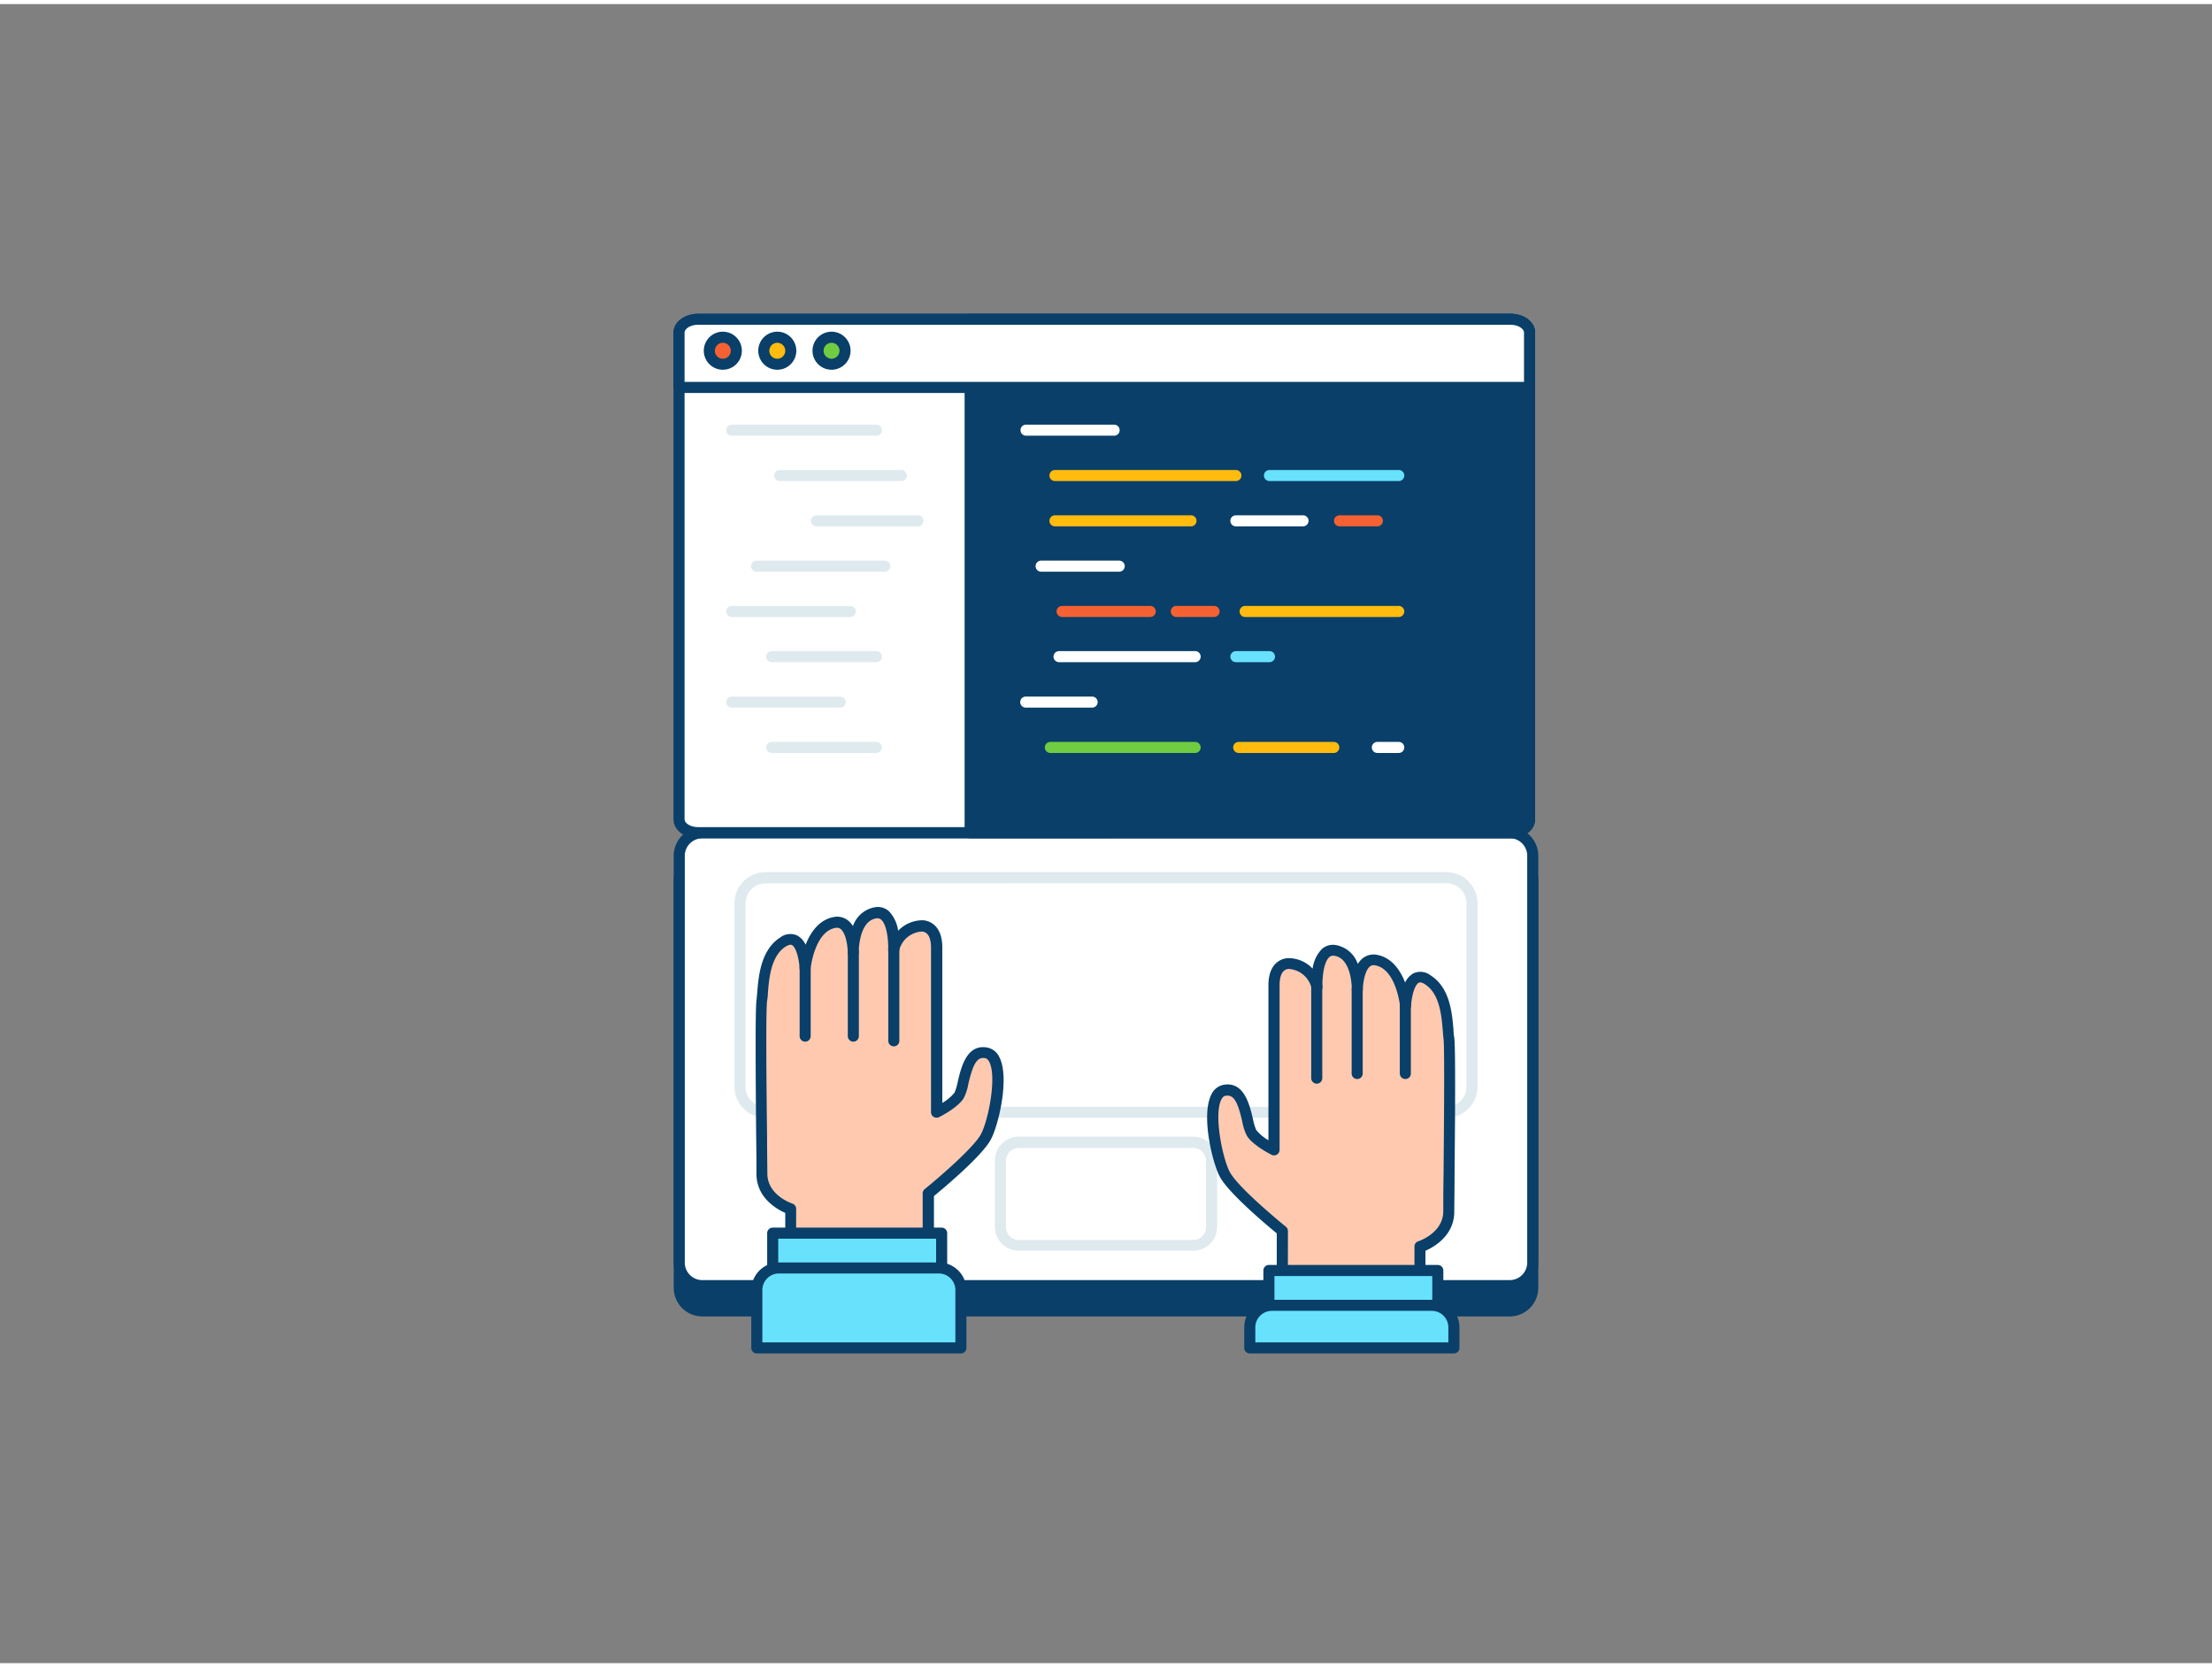<svg xmlns="http://www.w3.org/2000/svg" viewBox="0 0 400 300" width="406" height="306" class="illustration styles_illustrationTablet__1DWOa"><rect x="0" y="0" width="400" height="300" fill="#808080" stroke="none"/><g id="_178_coding_outline" data-name="#178_coding_outline"><rect x="122.79" y="154.42" width="154.42" height="81.89" rx="4.17" fill="#093f68"></rect><path d="M273,237.31H127a5.18,5.18,0,0,1-5.17-5.17V158.59a5.18,5.18,0,0,1,5.17-5.17H273a5.18,5.18,0,0,1,5.17,5.17v73.55A5.18,5.18,0,0,1,273,237.31ZM127,155.42a3.17,3.17,0,0,0-3.17,3.17v73.55a3.17,3.17,0,0,0,3.17,3.17H273a3.17,3.17,0,0,0,3.17-3.17V158.59a3.17,3.17,0,0,0-3.17-3.17Z" fill="#093f68"></path><rect x="122.79" y="149.85" width="154.42" height="81.89" rx="4.17" fill="#fff"></rect><path d="M273,232.74H127a5.18,5.18,0,0,1-5.17-5.17V154a5.18,5.18,0,0,1,5.17-5.17H273a5.18,5.18,0,0,1,5.17,5.17v73.55A5.18,5.18,0,0,1,273,232.74ZM127,150.85a3.18,3.18,0,0,0-3.17,3.17v73.55a3.17,3.17,0,0,0,3.17,3.17H273a3.17,3.17,0,0,0,3.17-3.17V154a3.18,3.18,0,0,0-3.17-3.17Z" fill="#093f68"></path><path d="M261.56,201.38H138.44a5.63,5.63,0,0,1-5.63-5.62V162.6a5.64,5.64,0,0,1,5.63-5.63H261.56a5.64,5.64,0,0,1,5.63,5.63v33.16A5.63,5.63,0,0,1,261.56,201.38ZM138.44,159a3.64,3.64,0,0,0-3.63,3.63v33.16a3.63,3.63,0,0,0,3.63,3.62H261.56a3.63,3.63,0,0,0,3.63-3.62V162.6a3.64,3.64,0,0,0-3.63-3.63Z" fill="#dfeaef"></path><path d="M215.78,225.43H184.23a4.31,4.31,0,0,1-4.32-4.31v-12a4.32,4.32,0,0,1,4.32-4.32h31.55a4.32,4.32,0,0,1,4.31,4.32v12A4.31,4.31,0,0,1,215.78,225.43Zm-31.55-18.58a2.32,2.32,0,0,0-2.32,2.32v12a2.32,2.32,0,0,0,2.32,2.31h31.55a2.32,2.32,0,0,0,2.31-2.31v-12a2.32,2.32,0,0,0-2.31-2.32Z" fill="#dfeaef"></path><path d="M231.88,237.29V221.81s-8.74-7.06-10.43-10.26-3.87-14.47,0-15.14,3.87,6.22,4.88,7.74,4,3,4,3V177.4c0-6.73,7.06-3.62,7.74.25,0,0-.26-7.06,3.28-6.56s4,5.43,4,7.07c0,0,.05-5.95,3.44-5.32,4.52.85,5.27,8.22,5.27,8.22s.34-7,4-4.67,3.49,8.08,3.82,10.6,0,26.58,0,31.29-5.21,6.39-5.21,6.39v12.62Z" fill="#ffc9b0"></path><path d="M256.78,238.29h-24.9a1,1,0,0,1-1-1v-15c-1.72-1.42-8.74-7.29-10.31-10.27-1.35-2.57-3.39-11-1.55-14.77a3.1,3.1,0,0,1,2.26-1.83c3.69-.64,4.69,3.62,5.29,6.17a9.37,9.37,0,0,0,.59,2,8.07,8.07,0,0,0,2.21,1.86v-28c0-4.3,2.64-4.86,3.45-4.93a6,6,0,0,1,4.54,1.9,6.33,6.33,0,0,1,1.65-3.52,3,3,0,0,1,2.52-.75,5.14,5.14,0,0,1,4,3.42,4.05,4.05,0,0,1,.86-1,3.15,3.15,0,0,1,2.64-.64c2.68.5,4.21,2.82,5.06,5a3.68,3.68,0,0,1,1.5-1.66,3,3,0,0,1,3.1.36c3.53,2.24,3.9,6.86,4.15,9.91,0,.53.08,1,.14,1.4.23,1.8.16,13.21.05,24.74,0,3-.05,5.48-.05,6.68,0,4.31-3.64,6.38-5.21,7.07v11.94A1,1,0,0,1,256.78,238.29Zm-23.9-2h22.9V224.67a1,1,0,0,1,.69-.95c.18-.06,4.52-1.53,4.52-5.44,0-1.2,0-3.66.05-6.7.08-8.47.2-22.65,0-24.46-.05-.42-.1-.93-.14-1.5-.22-2.66-.55-6.68-3.23-8.38-.48-.31-.86-.4-1.11-.27-.83.43-1.32,2.72-1.39,4.14a1,1,0,0,1-1,.95,1,1,0,0,1-1-.9c0-.06-.73-6.64-4.46-7.33a1.09,1.09,0,0,0-1,.21c-.89.74-1.24,2.92-1.26,4.13a1,1,0,0,1-1,1h0a1,1,0,0,1-1-1c0-.23,0-5.63-3.17-6.08a1,1,0,0,0-.9.25c-1.13,1-1.28,4.24-1.24,5.29a1,1,0,0,1-2,.2,4.52,4.52,0,0,0-4.13-3.36c-1.34.12-1.62,1.67-1.62,2.94v29.78a1,1,0,0,1-1.45.89c-.33-.17-3.3-1.68-4.42-3.37a8.93,8.93,0,0,1-.88-2.65c-.77-3.3-1.44-4.93-3-4.65-.21,0-.52.15-.81.73-1.34,2.74.22,10.47,1.53,13s7.78,8,10.17,9.95a1,1,0,0,1,.37.78Z" fill="#093f68"></path><path d="M238.11,195.22a1,1,0,0,1-1-1V177.65a1,1,0,1,1,2,0v16.57A1,1,0,0,1,238.11,195.22Z" fill="#093f68"></path><path d="M245.42,194.38a1,1,0,0,1-1-1V178.16a1,1,0,0,1,2,0v15.22A1,1,0,0,1,245.42,194.38Z" fill="#093f68"></path><path d="M254.13,194.38a1,1,0,0,1-1-1V181.06a1,1,0,0,1,2,0v12.32A1,1,0,0,1,254.13,194.38Z" fill="#093f68"></path><rect x="229.46" y="229.01" width="30.55" height="13.51" fill="#68e1fd"></rect><path d="M260,243.52H229.46a1,1,0,0,1-1-1V229a1,1,0,0,1,1-1H260a1,1,0,0,1,1,1v13.51A1,1,0,0,1,260,243.52Zm-29.54-2H259V230H230.46Z" fill="#093f68"></path><path d="M262.88,243v-3.7a4,4,0,0,0-4-4H230a4,4,0,0,0-4,4V243Z" fill="#68e1fd"></path><path d="M262.88,244H226a1,1,0,0,1-1-1v-3.7a5,5,0,0,1,5-5h28.91a5,5,0,0,1,5,5V243A1,1,0,0,1,262.88,244ZM227,242h34.91v-2.7a3,3,0,0,0-3-3H230a3,3,0,0,0-3,3Z" fill="#093f68"></path><path d="M167.85,230.53V215.05s8.75-7.06,10.43-10.26,3.87-14.46,0-15.14-3.87,6.23-4.88,7.74-4,3-4,3V170.64c0-6.72-7.06-3.61-7.73.26,0,0,.25-7.07-3.28-6.56s-4,5.42-4,7.06c0,0,0-6-3.43-5.31-4.52.84-5.28,8.21-5.28,8.21s-.33-7-4-4.67-3.49,8.08-3.83,10.6,0,26.58,0,31.29,5.21,6.39,5.21,6.39v12.62Z" fill="#ffc9b0"></path><path d="M167.85,231.53H143a1,1,0,0,1-1-1V218.59c-1.56-.69-5.21-2.76-5.21-7.07,0-1.2,0-3.65-.05-6.68-.1-11.53-.18-22.94.06-24.74.05-.39.09-.87.13-1.4.24-2.87.63-7.67,4.15-9.91a3,3,0,0,1,3.11-.35,3.58,3.58,0,0,1,1.49,1.65c.86-2.17,2.38-4.49,5.06-5a3.15,3.15,0,0,1,2.64.64,4.07,4.07,0,0,1,.86,1,5.12,5.12,0,0,1,4-3.42,3,3,0,0,1,2.52.74,6.36,6.36,0,0,1,1.65,3.52,6.13,6.13,0,0,1,4.54-1.9c.81.07,3.45.64,3.45,4.93V198.7a8.09,8.09,0,0,0,2.21-1.86,9.7,9.7,0,0,0,.59-2c.6-2.54,1.59-6.81,5.29-6.16a3.07,3.07,0,0,1,2.26,1.82c1.84,3.74-.19,12.2-1.55,14.77-1.57,3-8.59,8.85-10.31,10.27v15A1,1,0,0,1,167.85,231.53Zm-23.9-2h22.9V215.05a1,1,0,0,1,.37-.77c2.39-1.93,8.87-7.48,10.18-9.95s2.87-10.22,1.52-13c-.29-.58-.6-.7-.81-.73-1.54-.27-2.22,1.35-3,4.65a8.83,8.83,0,0,1-.88,2.66c-1.12,1.68-4.08,3.2-4.42,3.36a1,1,0,0,1-1.45-.89V170.64c0-1.27-.28-2.82-1.62-2.93a4.48,4.48,0,0,0-4.13,3.36,1,1,0,0,1-2-.21c.05-1.56-.24-4.38-1.25-5.28a1,1,0,0,0-.89-.25c-3.15.45-3.18,5.84-3.18,6.07a1,1,0,0,1-1,1,1,1,0,0,1-1-1c0-1.21-.36-3.39-1.25-4.13a1.14,1.14,0,0,0-1-.21c-3.73.69-4.46,7.27-4.46,7.34a1,1,0,0,1-1,.89,1,1,0,0,1-1-1c-.07-1.41-.56-3.71-1.38-4.14-.26-.13-.63,0-1.12.27-2.68,1.71-3,5.73-3.22,8.39,0,.56-.09,1.07-.15,1.49-.24,1.81-.11,16,0,24.47,0,3,.05,5.49.05,6.69,0,3.91,4.34,5.38,4.52,5.44a1,1,0,0,1,.69.95Z" fill="#093f68"></path><path d="M161.63,188.47a1,1,0,0,1-1-1V170.9a1,1,0,1,1,2,0v16.57A1,1,0,0,1,161.63,188.47Z" fill="#093f68"></path><path d="M154.31,187.62a1,1,0,0,1-1-1V171.4a1,1,0,0,1,2,0v15.22A1,1,0,0,1,154.31,187.62Z" fill="#093f68"></path><path d="M145.6,187.62a1,1,0,0,1-1-1V174.3a1,1,0,0,1,2,0v12.32A1,1,0,0,1,145.6,187.62Z" fill="#093f68"></path><rect x="139.73" y="222.25" width="30.55" height="13.51" transform="translate(310.01 458.02) rotate(-180)" fill="#68e1fd"></rect><path d="M170.28,236.77H139.73a1,1,0,0,1-1-1V222.25a1,1,0,0,1,1-1h30.55a1,1,0,0,1,1,1v13.52A1,1,0,0,1,170.28,236.77Zm-29.55-2h28.55V223.25H140.73Z" fill="#093f68"></path><path d="M173.76,243V232.55a4,4,0,0,0-4-4h-28.9a4,4,0,0,0-4,4V243Z" fill="#68e1fd"></path><path d="M173.76,244h-36.9a1,1,0,0,1-1-1V232.55a5,5,0,0,1,5-5h28.9a5,5,0,0,1,5,5V243A1,1,0,0,1,173.76,244Zm-35.9-2h34.9v-9.46a3,3,0,0,0-3-3h-28.9a3,3,0,0,0-3,3Z" fill="#093f68"></path><path d="M276.59,59.41v88c0,1.33-1.55,2.41-3.46,2.41H126.25c-1.92,0-3.46-1.08-3.46-2.41v-88c0-1.34,1.54-2.42,3.46-2.42H273.13C275,57,276.59,58.07,276.59,59.41Z" fill="#fff"></path><path d="M273.13,150.85H126.25c-2.5,0-4.46-1.49-4.46-3.41v-88c0-1.92,2-3.42,4.46-3.42H273.13c2.5,0,4.46,1.5,4.46,3.42v88C277.59,149.36,275.63,150.85,273.13,150.85ZM126.25,58c-1.45,0-2.46.75-2.46,1.42v88c0,.67,1,1.41,2.46,1.41H273.13c1.41,0,2.46-.74,2.46-1.41v-88c0-.67-1-1.42-2.46-1.42Z" fill="#093f68"></path><path d="M276.59,59.41v88c0,1.33-1.55,2.41-3.46,2.41h-97.7V57h97.7C275,57,276.59,58.07,276.59,59.41Z" fill="#093f68"></path><path d="M273.13,150.85h-97.7a1,1,0,0,1-1-1V57a1,1,0,0,1,1-1h97.7c2.5,0,4.46,1.5,4.46,3.42v88C277.59,149.36,275.63,150.85,273.13,150.85Zm-96.7-2h96.7c1.41,0,2.46-.74,2.46-1.41v-88c0-.67-1-1.42-2.46-1.42h-96.7Z" fill="#093f68"></path><path d="M276.59,59.41v9.91H122.79V59.41c0-1.34,1.54-2.42,3.46-2.42H273.13C275,57,276.59,58.07,276.59,59.41Z" fill="#fff"></path><path d="M276.59,70.32H122.79a1,1,0,0,1-1-1V59.41c0-1.92,2-3.42,4.46-3.42H273.13c2.5,0,4.46,1.5,4.46,3.42v9.91A1,1,0,0,1,276.59,70.32Zm-152.8-2h151.8V59.41c0-.67-1-1.42-2.46-1.42H126.25c-1.45,0-2.46.75-2.46,1.42Z" fill="#093f68"></path><path d="M158.48,78.05H132.32a1,1,0,0,1,0-2h26.16a1,1,0,0,1,0,2Z" fill="#dfeaef"></path><path d="M163,86.25h-22a1,1,0,0,1,0-2h22a1,1,0,0,1,0,2Z" fill="#dfeaef"></path><path d="M166,94.44H147.64a1,1,0,0,1,0-2H166a1,1,0,0,1,0,2Z" fill="#dfeaef"></path><path d="M160,102.64H136.81a1,1,0,0,1,0-2H160a1,1,0,0,1,0,2Z" fill="#dfeaef"></path><path d="M153.75,110.83H132.32a1,1,0,0,1,0-2h21.43a1,1,0,0,1,0,2Z" fill="#dfeaef"></path><path d="M158.48,119H139.55a1,1,0,0,1,0-2h18.93a1,1,0,0,1,0,2Z" fill="#dfeaef"></path><path d="M151.94,127.22H132.32a1,1,0,0,1,0-2h19.62a1,1,0,0,1,0,2Z" fill="#dfeaef"></path><path d="M158.48,135.42H139.55a1,1,0,0,1,0-2h18.93a1,1,0,0,1,0,2Z" fill="#dfeaef"></path><path d="M201.47,78.05H185.54a1,1,0,0,1,0-2h15.93a1,1,0,0,1,0,2Z" fill="#fff"></path><path d="M223.49,86.25H190.77a1,1,0,1,1,0-2h32.72a1,1,0,0,1,0,2Z" fill="#ffbc0e"></path><path d="M215.37,94.44h-24.6a1,1,0,0,1,0-2h24.6a1,1,0,0,1,0,2Z" fill="#ffbc0e"></path><path d="M202.39,102.64H188.27a1,1,0,0,1,0-2h14.12a1,1,0,0,1,0,2Z" fill="#fff"></path><path d="M208,110.83H192.06a1,1,0,0,1,0-2H208a1,1,0,0,1,0,2Z" fill="#f56132"></path><path d="M216.12,119H191.51a1,1,0,0,1,0-2h24.61a1,1,0,0,1,0,2Z" fill="#fff"></path><path d="M197.49,127.22h-12a1,1,0,0,1,0-2h12a1,1,0,0,1,0,2Z" fill="#fff"></path><path d="M216.12,135.42H189.94a1,1,0,0,1,0-2h26.18a1,1,0,0,1,0,2Z" fill="#70cc40"></path><path d="M241.21,135.42H224a1,1,0,0,1,0-2h17.19a1,1,0,0,1,0,2Z" fill="#ffbc0e"></path><path d="M235.63,94.44H223.49a1,1,0,0,1,0-2h12.14a1,1,0,0,1,0,2Z" fill="#fff"></path><path d="M252.94,86.25H229.56a1,1,0,0,1,0-2h23.38a1,1,0,0,1,0,2Z" fill="#68e1fd"></path><path d="M249.07,94.44h-6.84a1,1,0,1,1,0-2h6.84a1,1,0,0,1,0,2Z" fill="#f56132"></path><path d="M219.54,110.83h-6.83a1,1,0,0,1,0-2h6.83a1,1,0,0,1,0,2Z" fill="#f56132"></path><path d="M252.94,110.83H225.16a1,1,0,0,1,0-2h27.78a1,1,0,0,1,0,2Z" fill="#ffbc0e"></path><path d="M229.56,119h-6.07a1,1,0,0,1,0-2h6.07a1,1,0,0,1,0,2Z" fill="#68e1fd"></path><path d="M252.94,135.42h-3.87a1,1,0,0,1,0-2h3.87a1,1,0,0,1,0,2Z" fill="#fff"></path><circle cx="130.72" cy="62.68" r="2.43" fill="#f56132"></circle><path d="M130.72,66.12a3.44,3.44,0,1,1,3.43-3.44A3.44,3.44,0,0,1,130.72,66.12Zm0-4.87a1.44,1.44,0,1,0,1.43,1.43A1.43,1.43,0,0,0,130.72,61.25Z" fill="#093f68"></path><circle cx="140.55" cy="62.68" r="2.43" fill="#ffbc0e"></circle><path d="M140.55,66.12A3.44,3.44,0,1,1,144,62.68,3.44,3.44,0,0,1,140.55,66.12Zm0-4.87A1.44,1.44,0,1,0,142,62.68,1.44,1.44,0,0,0,140.55,61.25Z" fill="#093f68"></path><circle cx="150.38" cy="62.68" r="2.43" fill="#70cc40"></circle><path d="M150.38,66.12a3.44,3.44,0,1,1,3.43-3.44A3.44,3.44,0,0,1,150.38,66.12Zm0-4.87a1.44,1.44,0,1,0,1.43,1.43A1.44,1.44,0,0,0,150.38,61.25Z" fill="#093f68"></path></g></svg>